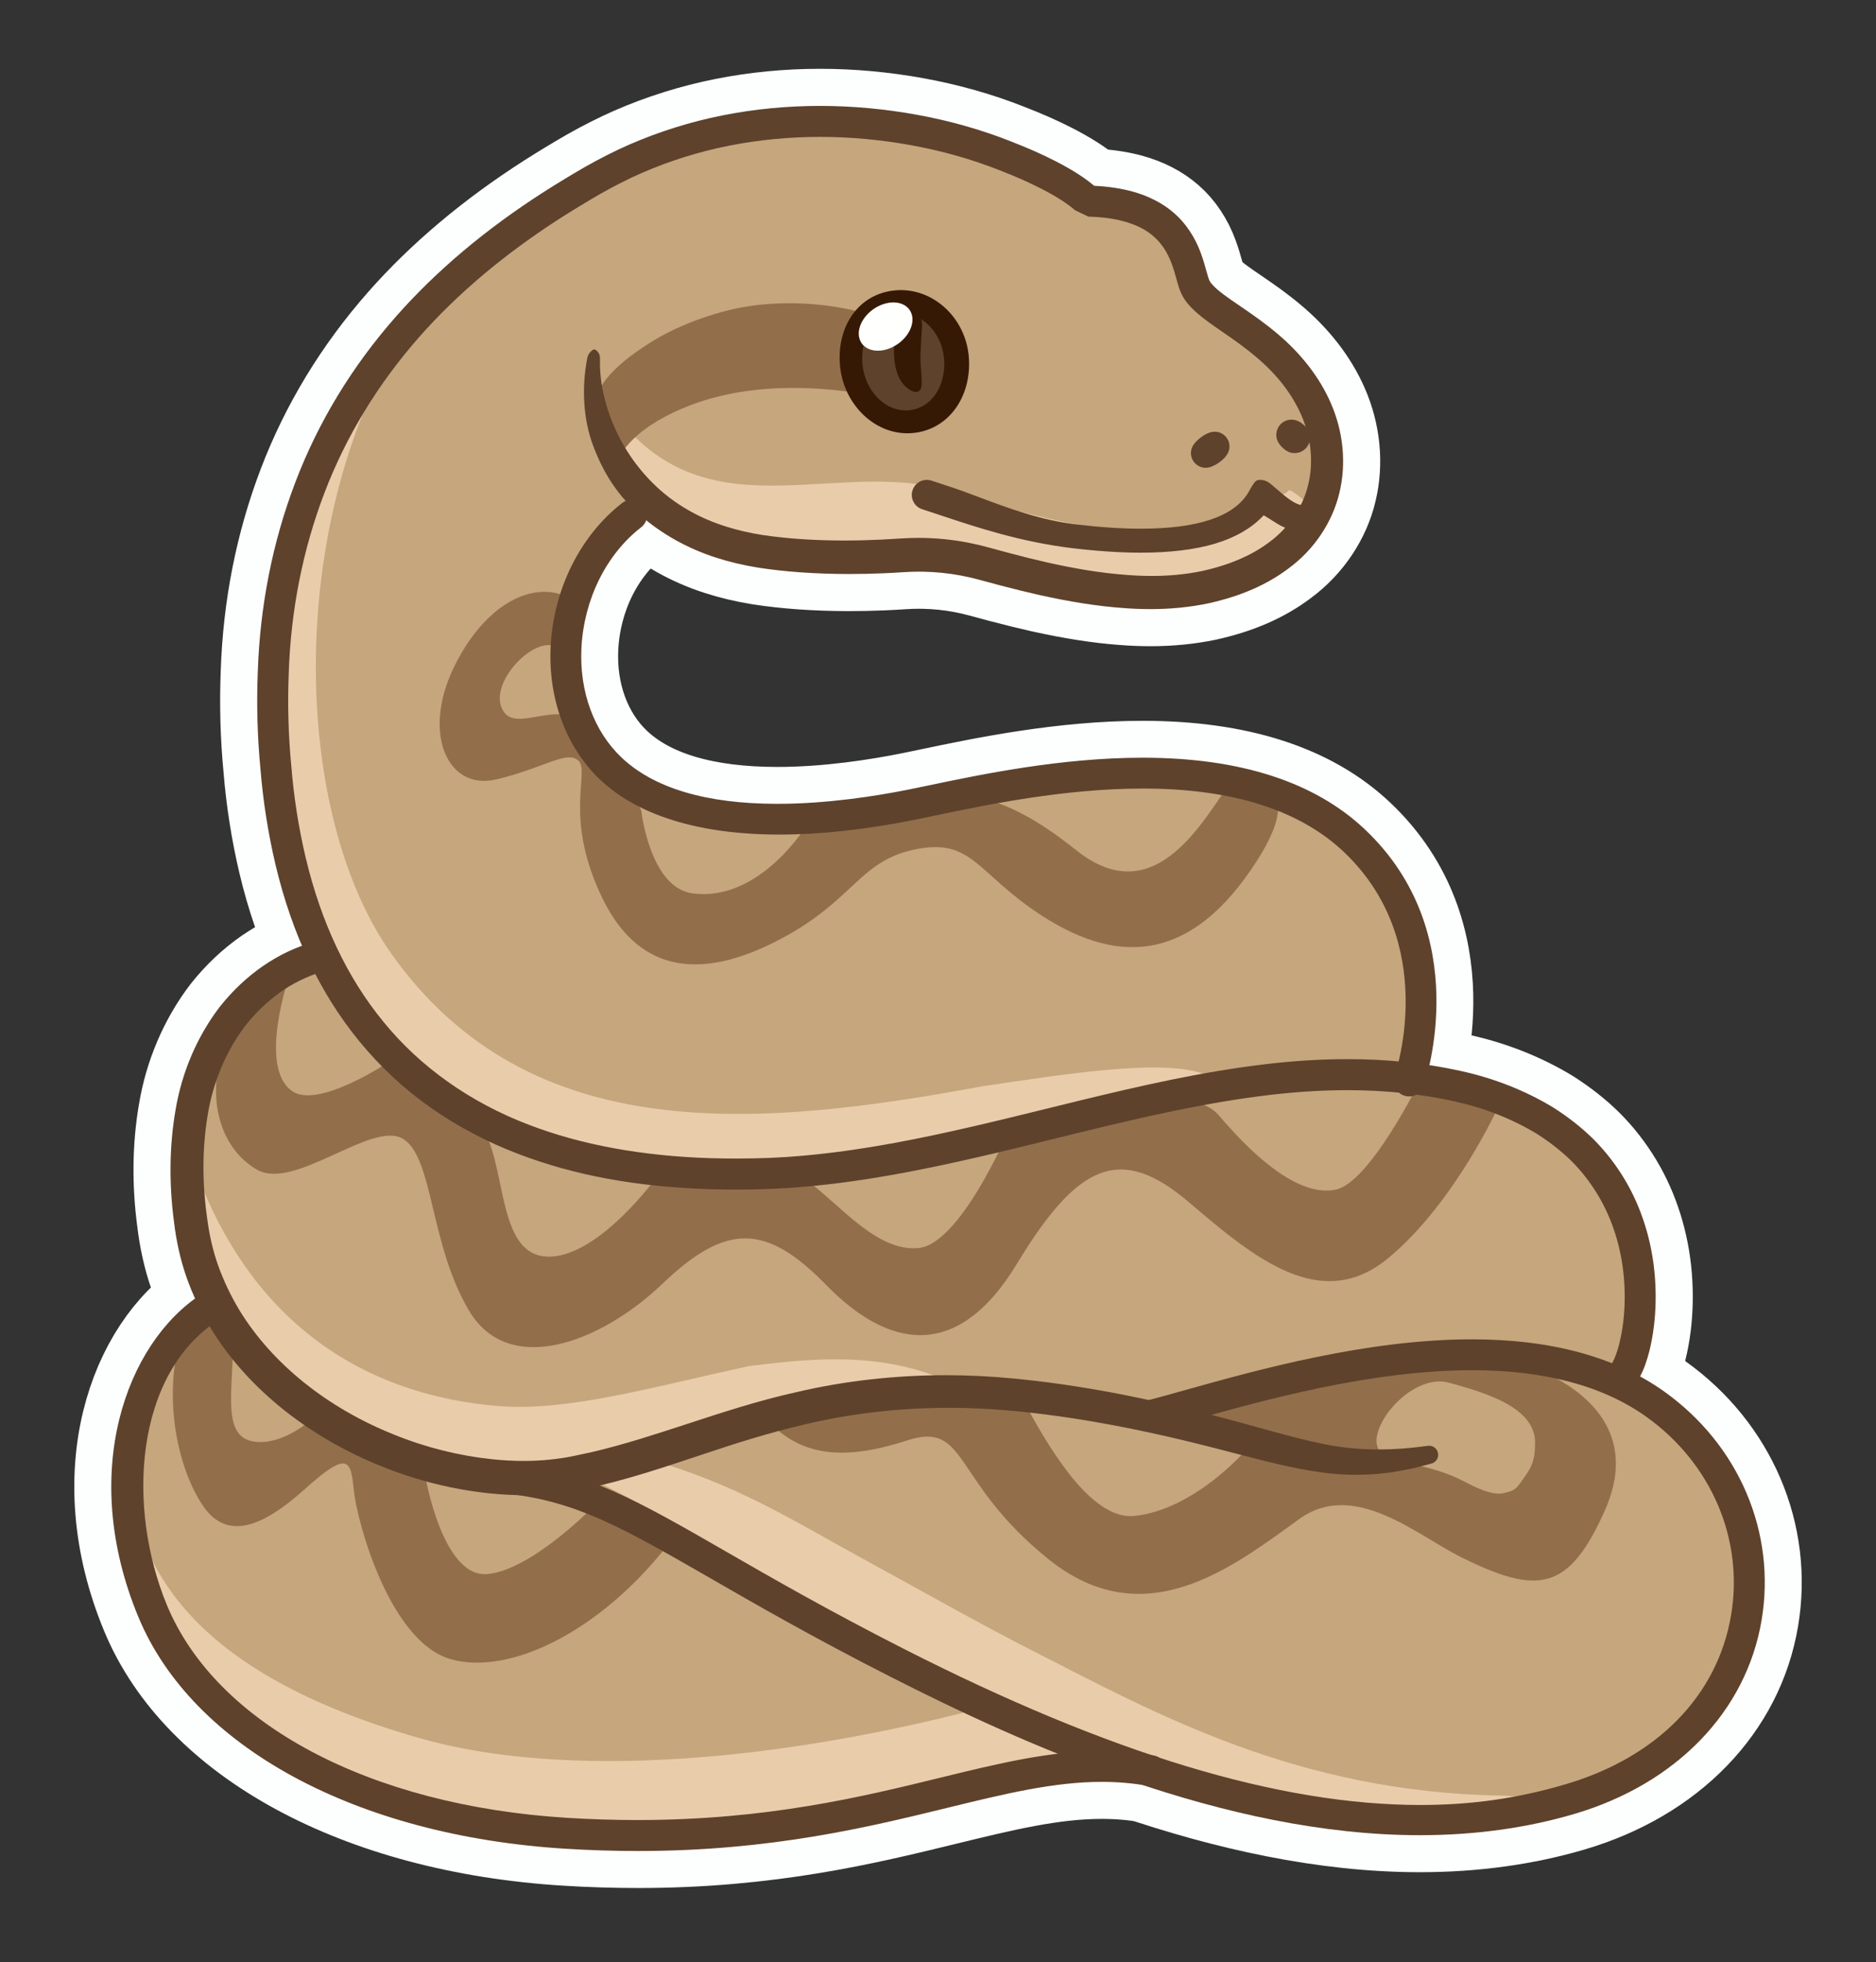 <?xml version="1.0" encoding="UTF-8"?>
<svg width="2536" height="2650.7" version="1.1" viewBox="0 0 2536 2650.7" xml:space="preserve" xmlns="http://www.w3.org/2000/svg" xmlns:cc="http://creativecommons.org/ns#" xmlns:dc="http://purl.org/dc/elements/1.1/" xmlns:rdf="http://www.w3.org/1999/02/22-rdf-syntax-ns#"><rect x="0" y="0" width="2536" height="2650.7" fill="#333333" stroke="none"/><g transform="translate(-375.58 -345.32)"><g fill="#4d4d4d" stroke="#fdffff"><g transform="matrix(.171 0 0 -.171 5.89 3275.7)" stroke-width="586.24"><path d="m15015 6188.5c-20.1 0-40.2 5.08-58.1 14.78-59.4 32.12-81.6 106.61-49.4 166.02l3.2 5.86c17.9 32.83 37.4 86.69 52.1 144.29 13.1 53.32 23.5 110.06 31 168.84 13.7 112.95 15.7 230.28 6 348.94-19.7 238.95-90.5 465.94-204.7 656.35-59.8 99.82-130.7 190.96-210.6 270.85-78.1 76.6-169.4 148.43-271.7 213.71-197.5 119.36-418.4 206.12-657.2 258.26-2364.9 555.94-6433.5-2213.7-8654.9 476.03-308.29 376.05-530.45 844.34-660.42 1391.7-58.42 247.3-98.53 501.9-119.17 756.8-24.32 251.3-31.48 508.3-21.33 764.4 17.26 525.3 117.34 1030.8 297.48 1502.5 180.95 475.3 449.15 916.2 797.12 1310.5 315.89 358.3 709.24 689.2 1169.1 983.5 106.88 68 216.38 134.4 325.39 197.2 119.92 67.8 233.29 124.9 346.37 174.7 237.32 103.3 485.88 181.2 738.64 231.4 249.51 49.7 508.78 74.9 770.64 74.9 253.02 0 510.5-23.5 765.32-69.8 260.06-47.3 509.64-117.9 741.78-209.9 132.7-51.3 248.6-102.5 354.4-156.7 63.7-32.8 120.3-64.9 173-98.1 28.1-18.1 56.4-37 84.8-58.4 13.5-9.9 27-20.7 40.5-31.9l7.7-6.5 10.1-0.5c106.1-5.7 201-20.1 290.2-44 132.1-36.2 244.1-94.2 332.5-172.2 90.2-78 164.7-189.8 210.1-315 19-51.1 33.3-102.4 45.9-147.6l4.4-15.6c13.3-47.6 18.8-55.7 20.9-58.8 2.4-6.1 12.8-20.1 25.5-33.2 46.2-48.7 122.9-101.1 204.2-156.7l30.3-20.7c82.4-56.2 178.7-123.8 268.6-199.6 191.5-159.4 338.9-349.4 426.4-549.6 100.7-228.2 125.3-480.7 69.5-711.1-54.4-231.9-199.8-449.1-399.2-596-172.2-130.6-380.6-221.6-637.5-278.3-143.3-30.1-297.3-45.4-457.6-45.4-71.5 0-146.1 3-221.7 9-197.5 14.6-405.8 47.1-655.5 102.3-102.2 23.1-206.3 48.7-317.9 78.1l-156.59 42.2c-49.63 13.5-97.55 24.5-146.64 33.7-98.18 18.3-198.54 28.5-298.36 30.3l-32.67 0.3c-39.16 0-78.25-1.3-117.33-3.8-52.68-3.5-108.81-6.8-163.13-9-92-3.8-182.91-5.8-270.38-5.8-132.96 0-263.96 4.5-389.34 13.5-117.25 8.5-225.51 20.5-330.88 36.8-117.95 19.1-230.27 45.8-333.77 79.3-225.64 72.2-434.31 189.3-603.53 338.8l167.46 190.6c146.33-127.3 319.8-222.8 515.57-284 90.44-28.6 189.08-51.3 293.12-67.5 97.32-14.4 201.59-25.3 310.24-32.4 107.24-7 219.34-10.5 333.14-10.5 95.68 0 195.34 2.5 296.1 7.4l158.2 9.4c43.15 2.7 86.77 4 129.84 4 14.22 0 28.37-0.1 42.6-0.4 114.36-2.3 229.57-14.3 342.29-35.6 55.03-10.4 111.31-23.5 167.43-38.8l154.53-42c107.9-28.8 208.5-53.8 308-76.5 237.1-53 433.2-84.2 617.6-98.2 71.9-6.1 143.2-9.2 211.6-9.2 138.7 0 270.6 12.7 392 37.6 217.3 46.6 398.1 123.7 537.7 229.3 154.7 113.9 263.9 274.1 307.2 451.1 43.9 176 25.1 371.3-52.7 549.9-72.9 167.8-192.8 322.8-356.4 460.7-81.7 69.4-171.2 132.9-248.1 185.8l-28.6 19.9c-34.5 23.8-69.8 48.1-106.1 74.7l-5.4 4.1c-43.7 32.8-88.8 66.7-134.9 116-29.4 31.6-49.9 60.6-66.6 94.2-16.5 33.9-23.7 58.9-30.8 83l-6.5 22.7c-14.2 50.7-26.4 94.5-41.8 136-34 91.6-80.5 162.5-142.3 216.5-137.4 123-356 153.6-517.8 157.4l-105.7 50.9-11.5 10.2c-10.5 8.7-20.5 16.8-31.7 25-21 15.9-44.8 31.8-68.9 47.4-45.8 28.9-97.4 58-153.2 86.7-98.1 50.4-206.3 98.2-330.9 146.2-220.13 87.1-448.37 151.7-697.49 197.4-239.97 43.7-482.67 65.9-721.31 65.9-246.22 0-489.24-23.6-722.49-70.2-235.47-46.7-467.14-119.2-688.56-215.6-104.52-46-209.9-99.2-322.23-162.5-105.74-61-211.84-125.2-315.54-191.2-440.75-282.1-816.73-598.2-1117.6-939.3-328.47-372.4-581.51-788.4-752.1-1236.2-170.42-446.7-265.12-925.9-281.4-1424.4-9.74-245.5-2.83-492.1 20.53-732.6 19.56-243 57.73-486 113.39-721.7 1350.8-4514.2 6180.4-1045.3 9132.1-1686.1 265.3-58.24 511.3-155.47 731.5-288.98 118.2-75.12 224.5-158.83 315.4-248.41 94.4-94.11 177.9-201.51 248.1-318.76 133.2-222.46 215.7-485.72 238.4-761.41 11.1-135.47 8.7-269.76-7.1-399.2-8.6-69.41-20.6-134.75-36.6-199.48-19.4-71.6-37.6-132.64-77.4-206.28-21.4-39.63-62.8-64.25-107.9-64.25" fill="#4d4d4d" stroke="#fdffff" stroke-width="586.24"/></g><g transform="matrix(.145 0 0 -.145 5.89 3275.7)" stroke-width="687.46"><path d="m15687 9993.8c-15.8 0-31.7 2.66-47.1 7.95-74.8 26-114.5 108-88.6 182.9 17.3 50.7 414.3 1247.9-474.3 2088.2-414 391.3-1043.5 589.7-1871.1 589.7-734.9 0-1459.7-151.7-1939.3-252-69.7-14.7-133.2-27.9-189.3-39.2-457.1-91.4-880.4-137.7-1258.4-137.7h-0.19c-937.87 0-1427.1 277-1672.4 509.3-318.5 301.8-487.29 754.6-463.12 1242.3 26.51 534.7 276.19 1035.2 667.9 1338.8 25.44 19.7 55.85 30.1 87.91 30.1 44.82 0 86.26-20.3 113.64-55.7 48.56-62.6 37.08-153-25.53-201.6-326.32-252.9-534.5-673.8-556.92-1125.9-20.02-403.8 116.21-775.3 373.74-1019.3 302.27-286.4 791.24-431.6 1453.3-431.6 461.58 0 920.18 72.4 1223.7 133.1 55.5 11.1 118 24.2 186.7 38.6 491 102.7 1232.8 258 1995.3 258 905.7 0 1602.6-224.8 2071.5-668.1 1025.4-969.6 568.4-2333.6 548.4-2391.2-20.1-57.8-74.5-96.65-135.8-96.65" fill="#4d4d4d" stroke="#fdffff" stroke-width="687.46"/></g><g transform="matrix(.142 0 0 -.142 5.89 3275.7)" stroke-width="704.91"><path d="m4609 8000.6c-95.56 158.19-173.37 322.2-231.13 487.52-56.26 160.82-96 337.51-118.15 525.21-48.16 364.86-43.53 719.85 13.66 1055.7 59.85 363.8 206.1 706 423.05 989.7 243.76 306.8 554.24 520.5 897.45 617.3 13.13 3.7 26.62 5.6 40.1 5.6 65.57 0 123.8-44.2 141.64-107.4 21.76-77.1-22.98-158.4-99.74-181.1-147.62-43.9-288.57-113.1-410.46-201.1-118.98-85.2-230.12-192.5-330.19-318.6-184.56-246.9-307.67-543.4-356.7-858.4-49.45-305.27-50.74-629.06-3.84-962.06 21.22-167.11 56.1-317.49 106.57-459.32 54.21-149.44 122.47-292.4 202.97-424.92" fill="#4d4d4d" stroke="#fdffff" stroke-width="704.91"/></g><g transform="matrix(.17 0 0 -.17 5.89 3275.7)" stroke-width="588.17"><path d="m13466 2653.3c-1555.4-0.07-3153 721.02-4219.4 1263.5l111.44 219.19c1643.9-836.14 2988.7-1242.6 4111.4-1242.6 406.6 0 773.4 52.31 1154.4 164.61 728.6 214.65 1208.4 704.79 1316.3 1344.7 101.4 602.52-156.8 1206.2-674 1575.7-343.8 245.54-809.8 370.08-1384.9 370.08l-1.8 245.38c629.1 0 1143.7-139.83 1529.6-415.41 594.3-424.49 890.7-1120.6 773.5-1816.6-122.2-725.32-678.9-1300.9-1489.3-1539.7-380.2-111.99-793.1-168.77-1227.2-168.77" fill="#4d4d4d" stroke="#fdffff" stroke-width="588.17"/></g><path d="m1237.9 2846c-32.037 0-65.011-1.027-97.993-3.067-283.12-17.48-504.31-137.4-577.24-312.99-80.968-194.91-16.696-370.11 84.879-435.99 3.399-2.213 7.323-3.373 11.348-3.373 7.128 0 13.691 3.56 17.557 9.52 6.272 9.68 3.505 22.64-6.157 28.92-112.88 73.213-123.74 253.19-69.032 384.88 66.767 160.73 274.15 270.83 541.22 287.31 31.88 1.96 63.735 2.96 94.676 2.96 175.39 0 304.93-31.653 409.01-57.093 79.64-19.44 148.39-36.227 219.08-36.227 24.16 0 46.96 1.96 69.707 5.987 11.347 2 18.933 12.88 16.933 24.227-1.773 10-10.453 17.24-20.627 17.24-1.187 0-2.4-0.093-3.627-0.307-20.467-3.627-41-5.4-62.787-5.4-65.067 0-131.63 16.267-208.71 35.08-106.37 25.987-238.71 58.32-418.23 58.32" stroke-width="100"/></g><g transform="matrix(.172 0 0 -.172 5.89 3275.7)"><path d="m15165 6009.7c-126.7 90.56-264.1 162.44-409.2 218.65l140.7 34.97c179.1 313.25 378.2 1922.3-1461.9 2252.6-72.5 12.95-145 23.03-217.5 31.71l53.4 27.92s387.8 1118.9-432.7 1894.6c-944.3 892.8-2819.5 417.7-3490.8 283.4-671.25-134.2-1805-253.6-2371.9 283.5-446.67 423.1-686.79 1091.8 155.4 2134.4 212.22-233.7 528.91-425 978.39-493.4 403.36-61.4 827.41-50.6 1108.4-31.3 215.1 14.8 430.34-6.7 638.37-63.4 406.66-110.9 1140.7-314.4 1729.1-188.8 943.6 201.4 1157 872.6 910 1387.4-264.8 552-977.1 969.7-977.1 969.7s-7.5 686.2-842.8 671.3c0 0-149.2 179-775.81 402.8-626.58 223.7-1909.5 447.5-3102.9-238.7-1051.4-604.6-2789.7-1879.7-2476.4-4729 59.69-542.9 189.07-990.79 367.7-1360.3l-39.51 17.68c-477.37-134.22-1193.4-701.1-999.5-2103.4 34.36-248.44 116.28-476.24 232.83-682.57l-83.66 41.1c-551.96-357.99-888.62-1325-447.53-2386.8 402.78-969.69 1639.6-1645.9 3252.1-1745.4 2390.4-147.55 3394.5 682.1 4556.6 498.03 1135.7-381.1 2280-540.36 3335-229.51 1670.8 492.29 1806.5 2292.1 671.3 3102.9" fill="#c6a67d"/></g><g transform="matrix(.147 0 0 -.147 5.89 3275.7)"><path d="m14360 15418c-1017.6-678.4-2189.3-271-3216 33.9-1089.7 244.2-2258.5-470.6-3093.2 848 37.86-302.9 118.1-626.8 252.26-924.8 21.16 27.4 42.23 54.7 64.69 82.5 249.05-274.2 620.71-498.8 1148.2-579.1 473.36-72 970.98-59.3 1300.8-36.7 252.4 17.4 505-7.8 749.2-74.4 477.2-130.1 1338.6-368.9 2029.2-221.5 553.7 118.2 893.1 374.2 1057.9 676.2-135.1 102.1-293 247.6-293 195.9" fill="#e9cdab"/></g><g transform="matrix(.159 0 0 -.159 5.89 3275.7)"><path d="m15376 6156.6c-2.8-55.41 3.2-140.66-70-247.96-95.3-139.9-93.7-139.4-197.1-165.3-97.6-24.48-257.2 57.75-340.9 101.68-140.1 73.51-284.1 110.73-436.8 146.44-160.6 37.47-361.7 60.52-287.3 283.33 73.1 219.04 362.7 474.12 604.1 406.13 286.3-80.72 743.7-203.77 728-524.32zm-114.6 687.2c-314.2 102.01-2298.2-120.96-2878.8-290.29-580.6-169.41 532.3-447.54 532.3-447.54s-431.5-501.62-943.6-556.44c-338.6-36.29-677.3 483.84-919.2 931.38-126.7 234.3-2201.4-120.95-2201.4-120.95 266.07-278.22 599.69-360.03 1185.3-169.33 520.2 169.33 375-338.74 1197.5-1004 822.5-665.23 1568.7-72.25 2141 338.66 462.8 332.45 996.4-137.81 1365.6-322.39 661.3-330.61 922-292.47 1227.1 387.77 332.6 741.52-273.4 1112.6-705.8 1253.1" fill="#926f4a"/></g><path d="m621.04 2146.7c-26.936 88.507-3.848 184.71 28.86 232.8 32.707 48.107 80.805 28.867 138.52-23.08 57.72-51.96 61.567-38.48 65.415 1.92s47.503 204.04 130.43 228.31c78.853 23.08 202.26-36.4 294.77-155.2l-96.199-55.787s-86.577 90.413-148.15 96.187c-61.565 5.773-84.653-134.67-84.653-134.67l-150.07-76.96s-40.403 38.48-80.807 32.707c-40.403-5.773-30.783-57.72-28.859-117.36-20.427-59.293-44.064-58.667-69.263-28.867" fill="#926f4a"/><path d="m1150.1 1155.9c-50.023-30.787-119.28 3.853-161.61 92.347-42.327 88.507-7.696 165.47 57.72 150.08 65.415-15.4 96.197-40.413 111.59-25.013 15.392 15.387-21.163 76.96 32.708 186.63 38.725 78.827 109.67 123.13 240.49 53.867 100.03-52.947 105.83-105.81 182.79-121.21 76.947-15.387 82.347 33.293 171.23 90.427 107.75 69.267 203.93 57.72 288.6-73.107 84.653-130.83-39.667-100.35-39.667-100.35-36.547 51.947-100.79 165.76-202.76 84.947-48.76-38.64-100.11-71.867-159.69-75.027-96.84-5.133-203.93 38.48-203.93 38.48s-63.587 106.57-155.84 94.267c-57.719-7.693-69.261-111.59-69.261-111.59s-38.48-100.04-80.807-123.13c-42.328-23.08-92.351 19.24-107.74-15.387-15.391-34.64 38.479-92.36 69.263-84.653 30.784 7.693 26.935-61.573 26.935-61.573" fill="#926f4a"/><g transform="matrix(.147 0 0 -.147 5.89 3275.7)"><path d="m4668.8 10585c-327.2-693.69-130.69-1204.2 209.41-1400.4 340.28-196.27 1047 444.98 1334.9 287.97 287.92-157.09 248.66-968.58 615.12-1583.6 366.45-615.13 1210.8-295.14 1779.9 248.61 588.94 562.79 955.36 549.73 1505.1-13.06 549.6-562.79 1192.6-730.23 1753.8 196.27 562.7 929.22 955.3 1099.4 1583.6 562.79 605.3-517.08 1217.1-1020.8 1832.2-510.36 615.1 510.36 1017.1 1404.2 1017.1 1404.2l-729.1 220.13s-458.2-930.76-772.3-996.16c-314-65.48-706.7 248.61-1073.1 680.52-366.4 431.92-1950.1-170.15-1950.1-170.15s-431.9-1007.8-811.4-1047c-379.5-39.27-719.8 392.64-1020.9 615.13-301.03 222.48-1387.3 39.27-1387.3 39.27s-510.43-706.82-968.49-732.94c-458.08-26.21-418.81 654.39-575.87 1060.1-157.04 405.7-955.39 706.77-955.39 706.77s-615.13-405.74-850.7-248.73c-326.87 217.93-26.18 1073.2-26.18 1073.2l-510.42-392.6" fill="#926f4a"/></g><g transform="matrix(.155 0 0 -.155 5.89 3275.7)"><path d="m7719.4 14806c4.76-7.9 9.73-15.7 14.96-23.2 66.44 344.2 535.27 560.2 841.69 647.4 446.97 127.2 928.27 111.8 1382.7 36.2 1039.5-173.3 668.22 495 24.78 693-396.48 122-891.16 140.3-1290 30.9-222.21-61-439.9-146.7-635.49-269.5-158.03-99.3-402.51-272.5-465.71-459.2-49.24-145.4-18.46-158.1 16.17-311.5 25.72-113.8 49.51-242.3 110.83-344.1" fill="#926f4a"/></g><g transform="matrix(.152 0 0 -.152 5.89 3275.7)"><path d="m5306.8 10753-44.72 20c-16.9-4.7-34.05-9.9-51.43-15.7 418.93-588.1 916.27-1097.8 1574.7-1446.3 2094.4-981.73 4319.6 0 6413.9 392.67-319.9 191.11-1333.2 22.21-2025.7-79.18-2009.9-371.52-4025.6-548.06-5252.8 1165.5-895.17 1249.8-945.84 3817.1 86.43 5509.8-749.3-871.4-1321.9-2140.3-1116.7-4006.6 67.58-614.7 214.07-1121.8 416.3-1540.2" fill="#e9cdab"/></g><path d="m1135.9 2328.7c5.704 2.693 11.372 5.507 17.059 8.267 30.533-4.253 60.684-10.627 90.609-18.24-30.335 4.96-73.651 16.773-107.67 9.973" fill="#e9cdab"/><path d="m1387.4 2191c-130.97 28.627-246.19 61.667-338.62 53.867-212.92-17.947-348.88-143.65-413.01-330.92 0.777 17.307-5.204 68.147-2.565 87.227 5.908 42.72 19.995 81.893 40.037 117.37l-14.385-7.067c-2.461 1.587-4.881 3.307-7.292 5.04 87.119 115.28 202.85 203.12 355.05 222.15 50.016 6.52 98.604 4.96 146.29-1.667-5.687-2.76-11.355-5.573-17.059-8.267 34.017 6.8 77.333-5.013 107.67-9.973 136.97-34.84 269.03-96.573 409.24-109.32-90.907-38.96-185.83-28.387-265.35-18.44" fill="#e9cdab"/><g transform="matrix(.152 0 0 -.152 5.89 3275.7)"><path d="m8168.4 6316c-197.51-50.25-396.5-92.31-598.02-120.38 1205.2-583.79 2531.3-1486 3740.2-2058.6-1948.4-528-3864.2-675.75-5155.4-304.74-2209.5 634.92-2442 1656.1-2582.6 2184.2 8.31-326.83 78.82-679.18 229.27-1041.4 457.12-1100.5 1860.9-1868 3690.9-1980.9 2713-167.47 3852.5 774.13 5171.3 565.22 1235.9-414.65 2480.2-596.55 3636-300.08-175.9 17.96-344.7 56.59-510.8 59.4-1820.5 30.98-3076.2 728.9-4165.4 1283.8-513.1 261.44-1010.1 545.68-1552 840.83-557.45 303.69-1123 665.99-1903.4 872.52-41.41 20.68 92.31 15.05 0 0" fill="#e9cdab"/></g><g transform="matrix(.156 0 0 -.156 5.89 3275.7)"><path d="m10764 15704c32.4-338-162.3-638.7-482.3-669.4-319.93-30.7-600.11 241.2-632.58 579.2-32.38 338 155.51 625.1 475.48 655.8 320 30.7 607-227.6 639.4-565.6" fill="#351905"/></g><g transform="matrix(.154 0 0 -.154 5.89 3275.7)"><path d="m10687 15888c22.4-232.8-101.4-438.9-306.7-458.6s-386.43 168.7-408.8 401.5 97.1 429.6 302.4 449.3 390.8-159.4 413.1-392.2" fill="#5e422c"/></g><g transform="matrix(.154 0 0 -.154 5.89 3275.7)"><path d="m10488 15751c-4 58.5-10.3 117.3-7.3 174.8 3.3 66.6 6.8 134.6 11.2 201.7 1.7 27.1 5.8 64.5-2.4 90.5-16.1 51.8-56.6 81.8-109.6 73.3-61.8-9.9-92.1-88.2-108.6-142.2-14.7-48.2-22.5-97.1-23.7-147.7-3.7-141.6 12.1-320.3 146.3-396.9 24.2-13.8 56.6-22.2 77.7-3.6 16.6 14.8 18.9 40.3 19.3 63 0.5 28.9-0.9 58-2.9 87.1" fill="#351905"/></g><g transform="matrix(.155 0 0 -.155 5.89 3275.7)"><path d="m10338 16161c26.9-101.8-53.8-229.8-180.3-285.9s-251.02-19.1-277.95 82.6c-27.01 101.8 53.68 229.8 180.25 285.9 126.6 56.1 251 19.1 278-82.6" fill="#fffffe"/></g><g transform="matrix(.171 0 0 -.171 5.89 3275.7)"><path d="m15015 6188.5c-20.1 0-40.2 5.08-58.1 14.78-59.4 32.12-81.6 106.61-49.4 166.02l3.2 5.86c17.9 32.83 37.4 86.69 52.1 144.29 13.1 53.32 23.5 110.06 31 168.84 13.7 112.95 15.7 230.28 6 348.94-19.7 238.95-90.5 465.94-204.7 656.35-59.8 99.82-130.7 190.96-210.6 270.85-78.1 76.6-169.4 148.43-271.7 213.71-197.5 119.36-418.4 206.12-657.2 258.26-261 57.99-544.4 87.46-842.2 87.46-193.5 0-397.8-12.43-607-36.97-502.7-58.39-1014.6-177.44-1454.7-284.37-82.9-20.16-165.7-40.57-248.8-61.05-396.4-97.47-806.29-198.38-1218.8-274.44-272.02-50.18-518.48-84.57-753.36-105.29-171.89-15.55-354.8-23.37-543.8-23.37-73.24 0-146.33 1.18-219.37 3.29-572.68 18.37-1065.6 109.27-1507 277.88-247.59 94.11-479.1 215.97-688.03 361.98-213.25 148.83-405.68 327.44-571.94 530.91-308.29 376.05-530.45 844.34-660.42 1391.7-58.42 247.3-98.53 501.9-119.17 756.8-24.32 251.3-31.48 508.3-21.33 764.4 17.26 525.3 117.34 1030.8 297.48 1502.5 180.95 475.3 449.15 916.2 797.12 1310.5 315.89 358.3 709.24 689.2 1169.1 983.5 106.88 68 216.38 134.4 325.39 197.2 119.92 67.8 233.29 124.9 346.37 174.7 237.32 103.3 485.88 181.2 738.64 231.4 249.51 49.7 508.78 74.9 770.64 74.9 253.02 0 510.5-23.5 765.32-69.8 260.06-47.3 509.64-117.9 741.78-209.9 132.7-51.3 248.6-102.5 354.4-156.7 63.7-32.8 120.3-64.9 173-98.1 28.1-18.1 56.4-37 84.8-58.4 13.5-9.9 27-20.7 40.5-31.9l7.7-6.5 10.1-0.5c106.1-5.7 201-20.1 290.2-44 132.1-36.2 244.1-94.2 332.5-172.2 90.2-78 164.7-189.8 210.1-315 19-51.1 33.3-102.4 45.9-147.6l4.4-15.6c13.3-47.6 18.8-55.7 20.9-58.8 2.4-6.1 12.8-20.1 25.5-33.2 46.2-48.7 122.9-101.1 204.2-156.7l30.3-20.7c82.4-56.2 178.7-123.8 268.6-199.6 191.5-159.4 338.9-349.4 426.4-549.6 100.7-228.2 125.3-480.7 69.5-711.1-54.4-231.9-199.8-449.1-399.2-596-172.2-130.6-380.6-221.6-637.5-278.3-143.3-30.1-297.3-45.4-457.6-45.4-71.5 0-146.1 3-221.7 9-197.5 14.6-405.8 47.1-655.5 102.3-102.2 23.1-206.3 48.7-317.9 78.1l-156.59 42.2c-49.63 13.5-97.55 24.5-146.64 33.7-98.18 18.3-198.54 28.5-298.36 30.3l-32.67 0.3c-39.16 0-78.25-1.3-117.33-3.8-52.68-3.5-108.81-6.8-163.13-9-92-3.8-182.91-5.8-270.38-5.8-132.96 0-263.96 4.5-389.34 13.5-117.25 8.5-225.51 20.5-330.88 36.8-117.95 19.1-230.27 45.8-333.77 79.3-225.64 72.2-434.31 189.3-603.53 338.8-168.14 148.9-281.48 316.9-367.45 544.9-76.99 204.8-93.36 451.6-46.01 694.7 7.52 38.6 42.33 66.8 54.81 66.8 25.57-7.4 45.79-38.2 45.19-70.1l-0.15-7.2c-1.85-103.5 9.12-202 32.64-292.9 21.41-92.5 54.32-186.6 97.63-278.8 83.01-177.1 204.31-338.5 350.8-466.8 146.33-127.3 319.8-222.8 515.57-284 90.44-28.6 189.08-51.3 293.12-67.5 97.32-14.4 201.59-25.3 310.24-32.4 107.24-7 219.34-10.5 333.14-10.5 95.68 0 195.34 2.5 296.1 7.4l158.2 9.4c43.15 2.7 86.77 4 129.84 4 14.22 0 28.37-0.1 42.6-0.4 114.36-2.3 229.57-14.3 342.29-35.6 55.03-10.4 111.31-23.5 167.43-38.8l154.53-42c107.9-28.8 208.5-53.8 308-76.5 237.1-53 433.2-84.2 617.6-98.2 71.9-6.1 143.2-9.2 211.6-9.2 138.7 0 270.6 12.7 392 37.6 217.3 46.6 398.1 123.7 537.7 229.3 154.7 113.9 263.9 274.1 307.2 451.1 43.9 176 25.1 371.3-52.7 549.9-72.9 167.8-192.8 322.8-356.4 460.7-81.7 69.4-171.2 132.9-248.1 185.8l-28.6 19.9c-34.5 23.8-69.8 48.1-106.1 74.7l-5.4 4.1c-43.7 32.8-88.8 66.7-134.9 116-29.4 31.6-49.9 60.6-66.6 94.2-16.5 33.9-23.7 58.9-30.8 83l-6.5 22.7c-14.2 50.7-26.4 94.5-41.8 136-34 91.6-80.5 162.5-142.3 216.5-137.4 123-356 153.6-517.8 157.4l-105.7 50.9-11.5 10.2c-10.5 8.7-20.5 16.8-31.7 25-21 15.9-44.8 31.8-68.9 47.4-45.8 28.9-97.4 58-153.2 86.7-98.1 50.4-206.3 98.2-330.9 146.2-220.13 87.1-448.37 151.7-697.49 197.4-239.97 43.7-482.67 65.9-721.31 65.9-246.22 0-489.24-23.6-722.49-70.2-235.47-46.7-467.14-119.2-688.56-215.6-104.52-46-209.9-99.2-322.23-162.5-105.74-61-211.84-125.2-315.54-191.2-440.75-282.1-816.73-598.2-1117.6-939.3-328.47-372.4-581.51-788.4-752.1-1236.2-170.42-446.7-265.12-925.9-281.4-1424.4-9.74-245.5-2.83-492.1 20.53-732.6 19.56-243 57.73-486 113.39-721.7 121.51-511.54 327.37-946.84 611.88-1293.8 291.29-359.64 691.74-643 1157.9-819.18 409.18-156.57 889.38-244.66 1427-261.78 70.57-2.03 141.16-3.13 211.66-3.13 185.1 0 356.05 7.35 522.62 22.44 226.68 20.01 465.56 53.46 730.15 102.16 404.19 74.41 813.99 175.33 1210.4 272.8l243.5 59.8c468.4 113.65 969 229.73 1484.9 289.76 219.4 25.56 433.2 38.53 635.4 38.53 315.2 0 616.9-31.58 896.6-93.64 265.3-58.24 511.3-155.47 731.5-288.98 118.2-75.12 224.5-158.83 315.4-248.41 94.4-94.11 177.9-201.51 248.1-318.76 133.2-222.46 215.7-485.72 238.4-761.41 11.1-135.47 8.7-269.76-7.1-399.2-8.6-69.41-20.6-134.75-36.6-199.48-19.4-71.6-37.6-132.64-77.4-206.28-21.4-39.63-62.8-64.25-107.9-64.25" fill="#5e422c"/></g><g transform="matrix(.145 0 0 -.145 5.89 3275.7)"><path d="m15687 9993.8c-15.8 0-31.7 2.66-47.1 7.95-74.8 26-114.5 108-88.6 182.9 17.3 50.7 414.3 1247.9-474.3 2088.2-414 391.3-1043.5 589.7-1871.1 589.7-734.9 0-1459.7-151.7-1939.3-252-69.7-14.7-133.2-27.9-189.3-39.2-457.1-91.4-880.4-137.7-1258.4-137.7h-0.19c-937.87 0-1427.1 277-1672.4 509.3-318.5 301.8-487.29 754.6-463.12 1242.3 26.51 534.7 276.19 1035.2 667.9 1338.8 25.44 19.7 55.85 30.1 87.91 30.1 44.82 0 86.26-20.3 113.64-55.7 48.56-62.6 37.08-153-25.53-201.6-326.32-252.9-534.5-673.8-556.92-1125.9-20.02-403.8 116.21-775.3 373.74-1019.3 302.27-286.4 791.24-431.6 1453.3-431.6 461.58 0 920.18 72.4 1223.7 133.1 55.5 11.1 118 24.2 186.7 38.6 491 102.7 1232.8 258 1995.3 258 905.7 0 1602.6-224.8 2071.5-668.1 1025.4-969.6 568.4-2333.6 548.4-2391.2-20.1-57.8-74.5-96.65-135.8-96.65" fill="#5e422c"/></g><g transform="matrix(.142 0 0 -.142 5.89 3275.7)"><path d="m7592.5 6411.6c-106.61 0-218.47 5.92-332.52 17.67-349.62 36.74-693.82 122.93-1023 256.11-330.12 131.49-638.15 308-915.64 524.55-296.24 234.13-536 500.21-712.42 790.72-95.56 158.19-173.37 322.2-231.13 487.52-56.26 160.82-96 337.51-118.15 525.21-48.16 364.86-43.53 719.85 13.66 1055.7 59.85 363.8 206.1 706 423.05 989.7 243.76 306.8 554.24 520.5 897.45 617.3 13.13 3.7 26.62 5.6 40.1 5.6 65.57 0 123.8-44.2 141.64-107.4 21.76-77.1-22.98-158.4-99.74-181.1-147.62-43.9-288.57-113.1-410.46-201.1-118.98-85.2-230.12-192.5-330.19-318.6-184.56-246.9-307.67-543.4-356.7-858.4-49.45-305.27-50.74-629.06-3.84-962.06 21.22-167.11 56.1-317.49 106.57-459.32 54.21-149.44 122.47-292.4 202.97-424.92 311.45-507.63 834.74-927.48 1473.6-1182.4 300.81-121.72 615.42-200.2 934.96-233.47 102.12-10.43 202.04-15.79 297.06-15.79 61.48 0 122.33 2.26 180.89 6.58 86.97 6.96 163.51 16.36 234.14 28.76 50.07 9.12 101.08 20.3 152.08 31.49 28.62 6.2 57.26 12.5 85.71 18.42 301.7 70.77 595.56 166.73 906.68 268.33 334.73 109.41 680.89 222.48 1037 301.14 456.8 106.87 935.1 161.01 1421.9 161.01 212 0 427-10.44 638.8-31.12 612.9-58.08 1252.7-178.48 2013.4-378.77 107-27.82 212.9-57.24 318-86.47 223.8-62.31 435.2-121.05 648.1-162.69 163-31.96 327.4-47.56 502.5-47.56 148.1 0 299.4 11.18 462.3 34.12 9.1 1.22 13.2 1.5 17.2 1.5 42.6 0 79.4-31.95 85.3-74.25 6.2-43.7-21.5-84.87-64.6-95.87-23.7-5.92-47.3-12.31-71-18.6-59.3-15.79-120.5-32.24-182-41.83l-131.9-23.69-131-14.28c-67-5.27-135.5-7.99-202.5-7.99-112.1 0-221.7 7.61-325.9 22.56-275.4 38.44-536.9 106.77-789.9 172.84-70.3 18.33-140.2 36.65-210 54.14-734.1 190.04-1376.6 308.09-1964.1 360.73-195.1 17.85-391.8 26.97-584.7 26.97-470.6 0-934.3-53.67-1378.4-159.5-327.48-75.66-653.62-179.8-957.18-281.02l-85.67-28.48c-289-96.24-587.83-195.59-896.8-268.81-28.73-5.92-58.18-12.31-87.65-18.7-55.78-12.13-111.53-24.25-169.3-34.68-81.93-14.38-169.7-25.1-268.04-32.8-65.2-4.61-132.75-7.05-200.62-7.05" fill="#5e422c"/></g><g transform="matrix(.17 0 0 -.17 5.89 3275.7)"><path d="m13466 2653.3c-1555.4-0.07-3153 721.02-4219.4 1263.5-607.46 308.98-1061 570.05-1425.3 779.83-688.58 396.26-1067.7 614.36-1624.4 670.98-67.44 6.9-116.75 67.36-109.88 134.73 6.39 63.05 58.89 110.49 122.09 110.49 4.17 0 8.4-0.15 12.67-0.54 609.07-61.96 1028-303.19 1722.2-702.67 362.23-208.52 813-467.94 1414.1-773.63 1643.9-836.14 2988.7-1242.6 4111.4-1242.6 406.6 0 773.4 52.31 1154.4 164.61 728.6 214.65 1208.4 704.79 1316.3 1344.7 101.4 602.52-156.8 1206.2-674 1575.7-343.8 245.54-809.8 370.08-1384.9 370.08-806.1 0-1657.9-238.41-2221.5-396.19-114.1-31.92-216.5-60.55-304.8-83.44-10.2-2.67-20.7-4.08-31.1-4.08-55.8 0-104.7 37.95-118.7 92.22-17 65.64 22.5 132.85 88.1 149.79 86.4 22.5 186.5 50.5 297.9 81.64 578.4 161.94 1448.7 405.44 2288.3 405.44 629.1 0 1143.7-139.83 1529.6-415.41 594.3-424.49 890.7-1120.6 773.5-1816.6-122.2-725.32-678.9-1300.9-1489.3-1539.7-380.2-111.99-793.1-168.77-1227.2-168.77" fill="#5e422c"/></g><path d="m1237.9 2846c-32.037 0-65.011-1.027-97.993-3.067-283.12-17.48-504.31-137.4-577.24-312.99-80.968-194.91-16.696-370.11 84.879-435.99 3.399-2.213 7.323-3.373 11.348-3.373 7.128 0 13.691 3.56 17.557 9.52 6.272 9.68 3.505 22.64-6.157 28.92-112.88 73.213-123.74 253.19-69.032 384.88 66.767 160.73 274.15 270.83 541.22 287.31 31.88 1.96 63.735 2.96 94.676 2.96 175.39 0 304.93-31.653 409.01-57.093 79.64-19.44 148.39-36.227 219.08-36.227 24.16 0 46.96 1.96 69.707 5.987 11.347 2 18.933 12.88 16.933 24.227-1.773 10-10.453 17.24-20.627 17.24-1.187 0-2.4-0.093-3.627-0.307-20.467-3.627-41-5.4-62.787-5.4-65.067 0-131.63 16.267-208.71 35.08-106.37 25.987-238.71 58.32-418.23 58.32" fill="#5e422c"/><g transform="matrix(.144 0 0 -.144 5.89 3275.7)"><path d="m13885 15961c-61.1 0-115.5 41-132.4 99.8-11.2 39.1-4.6 81.1 18.2 115.4 22.4 33.2 52.3 57.4 78.4 76.7 25.2 17.7 57.1 37.3 97.4 44.5 8.2 1.5 16.4 2.2 24.5 2.2 66.9 0 124.1-47.9 135.9-113.9 5.5-30.9 0.6-61.8-14.2-89.4-19.2-36-47.6-60.4-72.9-79.4-25.8-18.5-58-39.5-96.6-50.5-12.6-3.6-25.4-5.4-38.3-5.4" fill="#5e422c"/></g><g transform="matrix(.145 0 0 -.145 5.89 3275.7)"><path d="m14619 15988c-9.7 0-19.1 0.9-28.3 2.7-32.5 6.4-56.2 23.7-75.2 39.8-18.6 16.7-40.2 38.4-53.9 67.7-16 34.4-17.6 72.8-4.7 108.4 13 35.6 39 64 73.3 80 18.9 8.8 38.9 13.2 59.7 13.2 14.8 0 29.5-2.3 43.6-6.8 31-9.9 55.1-28.6 74.6-45.6 17.6-16.2 37.8-37.7 48.2-69.1 25.1-75.8-16-157.9-91.8-183-14.5-4.9-29.9-7.3-45.5-7.3" fill="#5e422c"/></g><g transform="matrix(.14 0 0 -.14 5.89 3275.7)"><path d="m13656 15598c-196.5 0-418 14.5-658.1 43.1-499.4 59.5-924.3 200.9-1265.8 314.5-64.4 21.4-126.6 42.1-186.8 61.5-36.9 11.9-67 37.4-84.7 71.9-17.7 34.4-21 73.7-9 110.7 19.4 60.3 74.8 100.8 138 100.8 15.2 0 30.1-2.4 44.5-7 60.2-19.3 122.4-40 186.6-61.4 92.1-30.7 183-64.7 279.3-100.7 274.5-102.9 585.6-219.5 935.6-261.1 228.2-27.2 437.5-40.9 622.1-40.9 544.7 0 892 115.4 1032.7 343 4.9 8.2 10.5 18.3 16.6 29.2 31.5 56.9 55.5 92.6 78.1 96.6 8.4 1.5 16.8 2.3 25.2 2.3 32.5 0 64.4-11.2 90-31.3 18.7-14.6 40.2-33.4 63.4-53.6 86.7-75.2 184.5-160.1 263.6-160.1 4.6 0 9.1 0.3 13.5 0.9 23.7 3.1 47.9 5.5 71 5.5 88.2 0 104.3-35.1 108.4-65.6 9.7-73.8-126.5-162.5-214-174.2-16.5-2.2-32.2-3.2-47-3.2-95.4 0-159.5 41.2-233.7 88.9-22.3 14.4-44.4 28.6-68.1 42.2l-15 8.6-12.1-12.4c-226.9-234.3-611-348.2-1174.3-348.2" fill="#5e422c"/></g></g></svg>
